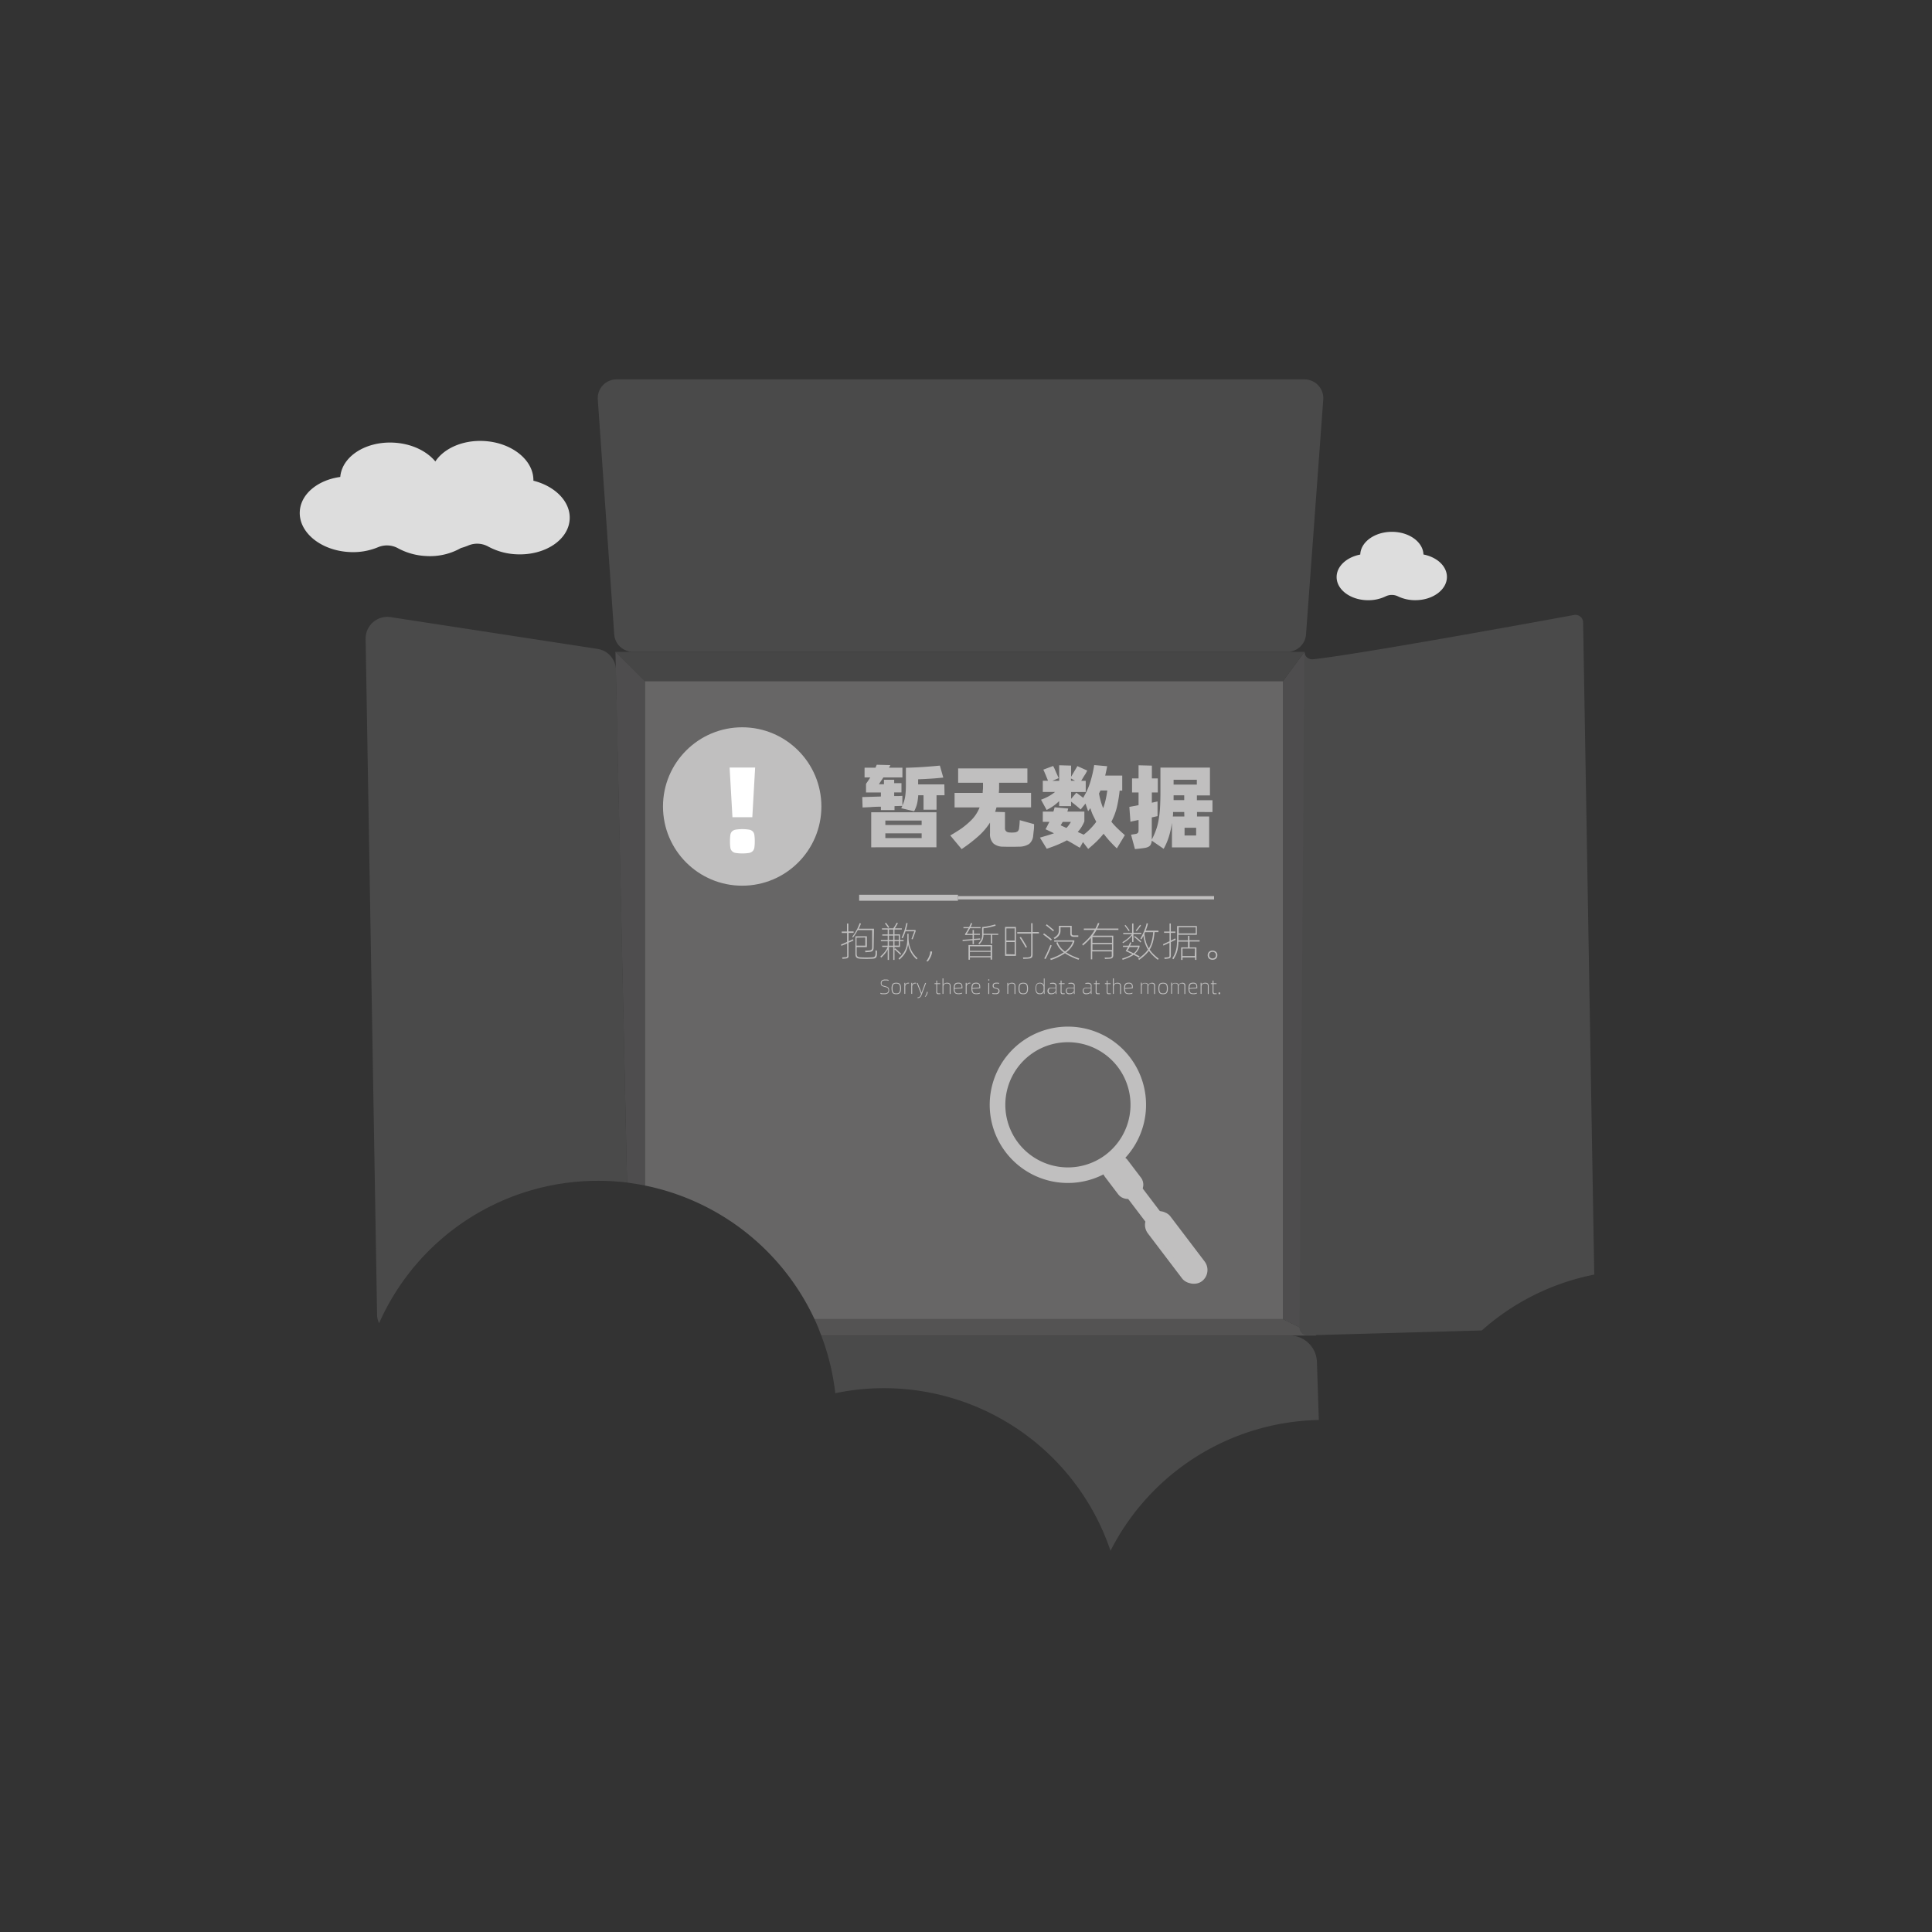 <svg id="图层_1" data-name="图层 1" xmlns="http://www.w3.org/2000/svg" viewBox="0 0 566.93 566.93"><rect x="0" y="0" width="566.93" height="566.93" fill="#333333" stroke="none"/><defs><style>.cls-1{opacity:0.37;}.cls-2{fill:#7c7b7c;}.cls-3{fill:#686868;}.cls-4{fill:#8c8b8b;}.cls-5{fill:#727272;}.cls-6{fill:#c0bfbf;}.cls-7{fill:#ddd;}.cls-8{fill:#fff;}</style></defs><title>错误页面</title><g class="cls-1"><polygon class="cls-2" points="376.45 199.88 382.82 191.27 386.19 391.9 376.45 387.07 376.45 199.88"/><polygon class="cls-3" points="180.6 191.27 189.27 199.88 376.45 199.88 382.82 191.27 180.6 191.27"/><path class="cls-4" d="M241,391.9H386.19l-9.74-4.83H239C239.75,388.65,240.41,390.26,241,391.9Z"/><path class="cls-5" d="M175.42,117.23l4.82,68.92a5.51,5.51,0,0,0,5.5,5.12h192a5.51,5.51,0,0,0,5.5-5.11l5.06-68.91a5.52,5.52,0,0,0-5.5-5.92H180.92A5.51,5.51,0,0,0,175.42,117.23Z"/><path class="cls-5" d="M111.24,388.29a70.17,70.17,0,0,1,64.17-41.79A71,71,0,0,1,184,347l-3.25-150.42a6.36,6.36,0,0,0-5.4-6.16l-60.72-9.33a6.37,6.37,0,0,0-7.34,6.41l3.36,198.09A6.2,6.2,0,0,0,111.24,388.29Z"/><path class="cls-2" d="M189.27,347.88v-148l-8.67-8.62L184,347C185.75,347.26,187.52,347.53,189.27,347.88Z"/><path class="cls-6" d="M239,387.07H376.45V199.89H189.27v148A70.25,70.25,0,0,1,239,387.07Z"/><path class="cls-5" d="M245.11,408.82a70.16,70.16,0,0,1,80.76,46.24A70.13,70.13,0,0,1,387,416.68l-.56-17a8,8,0,0,0-8-7.78H241A70.08,70.08,0,0,1,245.11,408.82Z"/><path class="cls-5" d="M383.64,391.84l51.18-1.43a69.87,69.87,0,0,1,33-16.39l-3.27-191.39a2.24,2.24,0,0,0-2.64-2.17c-12.27,2.25-64.33,11.73-76.64,13a2.23,2.23,0,0,1-2.47-2.23l-1.48,198.31A2.24,2.24,0,0,0,383.64,391.84Z"/></g><path class="cls-7" d="M417.7,162.71c-.12-3.69-4.23-6.66-9.28-6.65s-9.15,3-9.26,6.67c-4,.77-6.94,3.43-6.94,6.6,0,3.77,4.17,6.81,9.29,6.8A11.69,11.69,0,0,0,406.6,175a4.13,4.13,0,0,1,3.63,0,11.69,11.69,0,0,0,5.09,1.12c5.13,0,9.27-3.07,9.27-6.83C424.58,166.12,421.66,163.48,417.7,162.71Z"/><path class="cls-7" d="M156.52,141.06c.14-6-6.3-11.22-14.54-11.65-6.23-.32-11.72,2.18-14.23,6-2.56-3.08-7-5.25-12.24-5.52-8.23-.42-15.16,4.06-15.66,10.07-6.58.89-11.62,5-11.88,10.15-.32,6.13,6.19,11.45,14.54,11.88a19.09,19.09,0,0,0,8.39-1.4,6.75,6.75,0,0,1,5.91.3,19.12,19.12,0,0,0,8.21,2.27,18.38,18.38,0,0,0,10.25-2.35,17.28,17.28,0,0,0,2.1-.72,6.71,6.71,0,0,1,5.91.3,19.07,19.07,0,0,0,8.2,2.26c8.35.43,15.38-4.19,15.69-10.32C167.44,147.21,162.9,142.66,156.52,141.06Z"/><rect class="cls-6" x="252.11" y="262.56" width="29" height="1.75"/><rect class="cls-6" x="281.11" y="262.95" width="75.15" height="0.98"/><circle class="cls-6" cx="217.79" cy="236.66" r="23.24"/><path class="cls-8" d="M214.1,225.23h7.49l-.83,14.58h-5.83Zm3.74,25.2a11,11,0,0,1-1.94-.14,1.79,1.79,0,0,1-1.59-1.62,12.53,12.53,0,0,1-.1-1.8,12.84,12.84,0,0,1,.1-1.82,1.94,1.94,0,0,1,.49-1.08,2.06,2.06,0,0,1,1.1-.52,12.69,12.69,0,0,1,3.89,0,2,2,0,0,1,1.09.52,1.82,1.82,0,0,1,.49,1.08,12.63,12.63,0,0,1,.11,1.82,12.32,12.32,0,0,1-.11,1.8,1.94,1.94,0,0,1-.49,1.08,2,2,0,0,1-1.09.54A11,11,0,0,1,217.84,250.43Z"/><path class="cls-6" d="M277.17,233.36h-2.35v4.23H271v-4.23h-1.56c0,.49-.08.94-.13,1.34a9.43,9.43,0,0,1-.21,1.15,8.58,8.58,0,0,1-.34,1.09,12,12,0,0,1-.51,1.12l-3.8-.9a3.91,3.91,0,0,0,.18-.35l.16-.33-2.3.07v1.17h-4v-1q-1.59,0-3,.12l-2.37.11-.1-3.06,2.55-.07,2.92-.09v-1.19h-4.36V230q.28-.39.6-.87c.22-.32.43-.64.64-1h-1.67v-2.85h3.2l.37-.87,4,.1-.4.77h3.94v2.85h-5.6c-.21.36-.43.7-.65,1l-.65,1h1.48v-1.32h3v1h2.14v2.72h-2.14v1.06l1.27,0,1.14-.06,0,2.86a11.66,11.66,0,0,0,.49-1.26,9.71,9.71,0,0,0,.32-1.36c.08-.49.13-1,.17-1.68s.05-1.35.05-2.18V225.3c1.94-.06,3.75-.14,5.42-.26s3.19-.24,4.55-.38l1,3.52-1.61.15q-.9.09-1.86.15l-2,.12-1.91.08v1.5h7.69Zm-21.52,5h19.14v10.28H255.65Zm4.15,2.43v1.3h10.65v-1.3Zm10.65,5.13v-1.38H259.8v1.38Z"/><path class="cls-6" d="M303.44,241.84c0,.62,0,1.2-.08,1.76s-.11,1.09-.18,1.6a3.46,3.46,0,0,1-1.18,2.44,5.36,5.36,0,0,1-3,.81c-1.57.05-3.12.05-4.68,0a4.3,4.3,0,0,1-2.81-.94,3.87,3.87,0,0,1-1-3v-3.12a19.07,19.07,0,0,1-3.33,3.91,43.73,43.73,0,0,1-5,3.86l-3.33-4c1.21-.7,2.28-1.38,3.21-2a23.71,23.71,0,0,0,2.44-2,11.74,11.74,0,0,0,1.77-2,11.35,11.35,0,0,0,1.19-2.23h-7.35v-4.26h8.25c0-.45.07-.93.09-1.42s0-1,0-1.56h-7.29v-4.21h20.32v4.21h-8.3v0c0,.53,0,1,0,1.54s-.05,1-.08,1.42h9.46v4.26H292.42c-.07.23-.14.45-.2.67s-.14.44-.22.65l2.9.08V243a1.21,1.21,0,0,0,.32.91,1.45,1.45,0,0,0,.87.36,8.66,8.66,0,0,0,1.61,0,1.75,1.75,0,0,0,.91-.31,1.45,1.45,0,0,0,.44-1c.05-.38.09-.76.12-1.12s.05-.75.07-1.17Z"/><path class="cls-6" d="M326.12,241.13a21,21,0,0,0,1.78,1.94c.66.64,1.39,1.3,2.18,2l-2.35,3.88c-.74-.7-1.43-1.41-2.08-2.12s-1.24-1.44-1.81-2.18a26.15,26.15,0,0,1-2,2.22c-.74.72-1.59,1.47-2.52,2.24l-1.53-2-.93,1.66-1.85-1.1c-.63-.37-1.28-.74-1.93-1.09-.77.42-1.64.83-2.6,1.24s-2.07.82-3.32,1.24l-2-3.27,2.18-.64c.69-.21,1.34-.42,1.94-.63-.42-.21-.84-.42-1.26-.61l-1.22-.58c.21-.37.41-.74.59-1.1s.37-.72.54-1.07H306v-3h3.1q.12-.32.21-.63l.15-.64,4,.37-.12.44c0,.15-.09.3-.14.46h5v2.88a12,12,0,0,1-.84,1.64,9.61,9.61,0,0,1-1.11,1.45c.3.14.59.28.88.4s.58.26.86.4a18.35,18.35,0,0,0,3.7-3.78c-.35-.67-.67-1.34-1-2a15.41,15.41,0,0,1-.73-2l-.66.89-.77-2.24-1.42,1.74c-.39-.35-.85-.75-1.39-1.19s-1-.81-1.42-1.11v1.32h-3.51v-1.48a13.32,13.32,0,0,1-3.67,2.59l-1.64-3a17.47,17.47,0,0,0,2.23-1,15.14,15.14,0,0,0,1.89-1.27H306V229.1h1.53c-.09-.23-.19-.5-.32-.8s-.25-.62-.38-.93-.26-.6-.37-.87a6.93,6.93,0,0,0-.31-.65l2.88-1.08c.11.17.23.42.38.72l.43,1,.45,1,.38.85-1.87.79h2v-4.57l3.51.1v3.26c.15-.23.31-.5.48-.8l.53-.9.49-.83c.15-.25.26-.45.33-.59l2.91,1.32c-.08.14-.17.33-.31.58a8.3,8.3,0,0,1-.46.78c-.18.27-.35.55-.53.85s-.33.55-.47.8h1.32v3.28h-4.29v2l1.54-1.8.95.7,1.16.86-.05-.19a19.68,19.68,0,0,0,2.06-4.61,34.47,34.47,0,0,0,1.11-4.87l3.81.34c-.09.49-.18,1-.28,1.43s-.2.9-.3,1.32h5V232h-.76a38.88,38.88,0,0,1-.84,5A19,19,0,0,1,326.12,241.13Zm-14.28.05-.6,1,.86.4.83.37a5.52,5.52,0,0,0,.67-.77,11.18,11.18,0,0,0,.65-1Zm2.43-12.08h1.19l-1.19-.66Zm8.23,3.75a19.6,19.6,0,0,0,1.21,4.29,18.24,18.24,0,0,0,.74-2.48q.29-1.28.48-2.7h-2Z"/><path class="cls-6" d="M351.25,238.27v1.32h3.57v9.07H343.9v-7.24a25.48,25.48,0,0,1-.92,4.16,18.77,18.77,0,0,1-1.51,3.5l-3.49-2.4a3.24,3.24,0,0,1-.29,1.12,1.58,1.58,0,0,1-.63.65,3.46,3.46,0,0,1-1.1.36c-.45.07-1,.15-1.65.22l-1.27.13-1.14-4.23.85-.13.6-.1a1.33,1.33,0,0,0,.42-.18.7.7,0,0,0,.25-.33,1.75,1.75,0,0,0,.08-.58v-3l-1.32.28c-.41.08-.76.16-1.06.25l-.32-4.36,2.7-.51v-3.72h-1.91v-4.13h1.91v-3.85l3.91.1v3.75h1.74v4.13H338v3l1.67-.37,0,4.31-.77.17-.92.2v6.5a21.61,21.61,0,0,0,1.2-2.69,16.78,16.78,0,0,0,.78-2.9,31.89,31.89,0,0,0,.43-3.56c.08-1.33.13-2.9.13-4.7v-7.26h14.53v8.16h-3.83v1.4h4.57v3.49Zm-3.75,0h-3.28c0,.23,0,.46,0,.68a4.48,4.48,0,0,1-.07.64h3.39Zm-3.12-9.46v1.43h6.82v-1.43Zm3.12,4.57h-3.12v1.4h3.12ZM351,242.9H347.6v2.27H351Z"/><path class="cls-6" d="M250.41,276l-.65.3-.78.33v3.67a2,2,0,0,1,0,.47.62.62,0,0,1-.18.28.84.84,0,0,1-.34.17,3.12,3.12,0,0,1-.52.07l-.71.06-.12-.4.74-.06a3.14,3.14,0,0,0,.39,0,.67.67,0,0,0,.24-.11.56.56,0,0,0,.12-.2,1.58,1.58,0,0,0,0-.34v-3.4l-1.71.71-.1-.39.79-.33,1-.43v-2.63H247v-.42h1.54v-2.34l.4,0v2.31h1.54v.42H249v2.46l.73-.32.6-.27.05.2Zm-.31-1.14a13.41,13.41,0,0,0,1.24-1.89,13.17,13.17,0,0,0,.92-2.09l.38.13c-.09.26-.18.51-.29.76s-.21.5-.33.75h4.44l-.1,5.56a1.86,1.86,0,0,1-.1.6.74.74,0,0,1-.26.38,1.06,1.06,0,0,1-.48.21,5.8,5.8,0,0,1-.73.09l-.84.07-.12-.45.9-.05a5.81,5.81,0,0,0,.61-.07.76.76,0,0,0,.35-.15.49.49,0,0,0,.18-.28,2.58,2.58,0,0,0,.06-.47c0-.08,0-.25,0-.5s0-.55,0-.89,0-.7,0-1.09,0-.75,0-1.1,0-.65,0-.91,0-.45,0-.55h-4.22a15.46,15.46,0,0,1-1.42,2.21Zm7.24,4.13a1.88,1.88,0,0,1,0,.19l0,.33,0,.36a1.78,1.78,0,0,0,0,.28,2.3,2.3,0,0,1-.13.57.9.9,0,0,1-.25.35,1.16,1.16,0,0,1-.42.19,3.22,3.22,0,0,1-.62.07,32.32,32.32,0,0,1-3.41,0,3.92,3.92,0,0,1-.69-.1,1,1,0,0,1-.46-.23.91.91,0,0,1-.26-.42,2.35,2.35,0,0,1-.08-.65v-5.19h3.36v3.17h-3v1.91a2,2,0,0,0,.06.53.69.69,0,0,0,.19.32.87.87,0,0,0,.36.18,2.75,2.75,0,0,0,.56.07,25.8,25.8,0,0,0,3.29,0,2.84,2.84,0,0,0,.49-.06.83.83,0,0,0,.3-.14.73.73,0,0,0,.17-.27,2.84,2.84,0,0,0,.11-.46c0-.06,0-.15,0-.26l0-.36c0-.13,0-.24,0-.34v-.18Zm-6-3.84v2.35h2.58V275.1Z"/><path class="cls-6" d="M264.2,280.19l-.35-.36-.48-.45-.49-.45c-.16-.15-.3-.26-.4-.34v3.09h-.36v-3.81h-1.27v3.81h-.36v-3.06a6.84,6.84,0,0,1-.84,1.25,12.89,12.89,0,0,1-1.09,1.15l-.23-.33a9.6,9.6,0,0,0,1.25-1.31,6.35,6.35,0,0,0,.9-1.51h-1.61v-.36h1.62V276.2h-2v-.36h2v-1.3h-1.6v-.35h1.6v-1.43H258.8v-.35h3.32c.08-.1.17-.23.26-.37s.19-.29.29-.44l.25-.45.22-.41.34.17c-.11.2-.25.45-.42.73s-.33.55-.48.77h2.05v.35h-2.15v1.43h1.61v1.65h1.07v.36h-1.07v1.67h-1.61v.63l.19-.23.38.32.52.46.51.47.37.38Zm-3.58-7.89c-.13-.2-.27-.42-.44-.66l-.51-.66.31-.2c.17.2.34.42.51.65a8,8,0,0,1,.45.68Zm.23,1.89h1.27v-1.43h-1.27Zm0,1.65h1.27v-1.3h-1.27Zm1.27,1.67V276.2h-1.27v1.31Zm.36-3v1.3h1.26v-1.3Zm1.26,1.66h-1.26v1.31h1.26Zm2.87-1a8.32,8.32,0,0,0,.71,3.47,7.45,7.45,0,0,0,1.92,2.57l-.26.32a8.24,8.24,0,0,1-1.6-1.95,7.88,7.88,0,0,1-.9-2.47,8.72,8.72,0,0,1-.31,1.29,6.46,6.46,0,0,1-.5,1.14,7.16,7.16,0,0,1-.74,1.05,13.59,13.59,0,0,1-1,1l-.27-.3a10.92,10.92,0,0,0,1.21-1.3,5.83,5.83,0,0,0,.81-1.35,6.8,6.8,0,0,0,.44-1.55,15.1,15.1,0,0,0,.14-1.91c0-.14,0-.28,0-.42V274l.35,0v.42c0,.12,0,.25,0,.39Zm-2.05,0a17.77,17.77,0,0,0,.85-2.15,19.88,19.88,0,0,0,.55-2.18l.36.07c-.06.33-.14.65-.22,1s-.17.65-.27,1h2.85v.38l-.87,2.35-.35-.09.84-2.26h-2.59c-.11.35-.24.7-.37,1.05s-.29.69-.45,1Z"/><path class="cls-6" d="M271.83,282.1a8.47,8.47,0,0,0,.83-1.51,3.51,3.51,0,0,0,.31-1.39h.54a2.77,2.77,0,0,1-.12.8,5.16,5.16,0,0,1-.28.78c-.12.24-.25.48-.39.71s-.29.43-.42.61Z"/><path class="cls-6" d="M285.39,275.92l-1.6.12-1.32.1v-.36l1.33-.09,1.6-.12v-1.2h-2.21v-.31a8.82,8.82,0,0,0,.5-.75c.18-.29.35-.6.52-.92h-1.5v-.34h1.67c.11-.22.21-.44.3-.64s.17-.39.24-.56l.37.11c-.13.33-.29.69-.48,1.09h2.94v.34h-3.11c-.16.3-.32.6-.49.89s-.33.54-.48.75h1.73V272.9l.38,0V274h1.78v.34h-1.78v1.17l1-.07.84-.07v.35l-.84.06-1,.08v1.19h-.38Zm-1.19,1.41h6.92v4.26h-.43v-.66h-6.08v.69h-.41Zm.41.35V279h6.08v-1.31Zm6.08,2.9v-1.26h-6.08v1.26Zm2.25-6.24h-1.8v2.55h-.39v-2.55H288.6a5.7,5.7,0,0,1-.08.77,3.28,3.28,0,0,1-.19.66,3.38,3.38,0,0,1-.36.63,7.6,7.6,0,0,1-.58.69l-.3-.23a6.52,6.52,0,0,0,.6-.74,2.93,2.93,0,0,0,.35-.68,3.34,3.34,0,0,0,.16-.74c0-.26,0-.58,0-.94v-1.71a17.32,17.32,0,0,0,1.9-.3c.65-.13,1.31-.3,1.95-.49l.12.37c-.61.19-1.23.34-1.84.48s-1.2.23-1.74.29V274h4.32Z"/><path class="cls-6" d="M294.93,272h3.19v8.49h-3.19Zm.38.43V276h2.43v-3.58Zm2.43,7.62v-3.62h-2.43V280Zm7.14-6.14H303V280a2.34,2.34,0,0,1-.07.65.72.72,0,0,1-.24.39,1.17,1.17,0,0,1-.49.2,4.82,4.82,0,0,1-.78.08l-1.13.06-.12-.42,1.16,0a4.57,4.57,0,0,0,.66-.08.79.79,0,0,0,.37-.15.51.51,0,0,0,.18-.3,1.6,1.6,0,0,0,.05-.48v-6h-4.09v-.43h4.09v-2.62l.41,0v2.59h1.84ZM301,278.1l-.38-.68c-.16-.28-.33-.57-.51-.86s-.34-.56-.51-.82-.3-.47-.4-.62l.34-.19c.11.15.25.35.42.61s.34.53.51.83.35.57.51.85.28.5.38.68Z"/><path class="cls-6" d="M308.4,276l-.52-.43c-.2-.16-.41-.33-.63-.49l-.63-.48c-.2-.16-.38-.28-.52-.38l.24-.33c.14.09.32.2.52.35l.63.48c.22.16.43.33.63.49s.38.31.52.44Zm.21,1.44c-.1.26-.22.56-.37.92s-.3.72-.47,1.09-.34.73-.51,1.08-.32.64-.45.88l-.39-.17c.14-.24.29-.54.47-.89s.34-.71.51-1.08.32-.73.47-1.09.27-.65.37-.91l.21.1Zm.45-4.13c-.12-.12-.29-.26-.48-.42l-.6-.5-.6-.48-.48-.35.24-.34.47.36.59.47.6.5.48.41Zm7.43,8.32a22.42,22.42,0,0,1-2.21-.91,13.53,13.53,0,0,1-1.77-1,17.37,17.37,0,0,1-4.14,2l-.21-.39a16.53,16.53,0,0,0,4-1.87,6,6,0,0,1-2.2-2.84l.37-.18a5.64,5.64,0,0,0,.81,1.48,6.86,6.86,0,0,0,1.37,1.3,7.87,7.87,0,0,0,1.44-1.36,5.47,5.47,0,0,0,.84-1.53h-5.44v-.4h5.9v.39a5.7,5.7,0,0,1-.9,1.68,7.11,7.11,0,0,1-1.48,1.47,12.86,12.86,0,0,0,1.7.95,18.74,18.74,0,0,0,2.12.84Zm-7.32-6.41a4.15,4.15,0,0,0,.79-.54,2.52,2.52,0,0,0,.47-.54,1.8,1.8,0,0,0,.23-.58,3.55,3.55,0,0,0,.06-.67v-1.22h3.76v2.13a.76.76,0,0,0,.15.54.9.9,0,0,0,.6.15h1.19l0,.42h-1.24a1.37,1.37,0,0,1-.84-.21.92.92,0,0,1-.27-.76v-1.88h-2.87V273a3.82,3.82,0,0,1-.06.68,2.06,2.06,0,0,1-.26.64,2.9,2.9,0,0,1-.52.62,4.91,4.91,0,0,1-.86.61Z"/><path class="cls-6" d="M321.77,272.87q-.24.45-.51.87c-.19.27-.38.55-.58.82h6v5.68a1.83,1.83,0,0,1-.06.51.63.63,0,0,1-.21.33.84.84,0,0,1-.39.19,3.22,3.22,0,0,1-.62.07l-1.15.06-.12-.4,1.17,0a3,3,0,0,0,.51-.06.85.85,0,0,0,.3-.12.47.47,0,0,0,.13-.24,2.06,2.06,0,0,0,0-.39v-1h-5.74v2.32h-.39v-6.32c-.35.41-.71.8-1.1,1.18s-.8.74-1.24,1.1l-.21-.39a19.09,19.09,0,0,0,2.05-1.95,13.34,13.34,0,0,0,1.61-2.25h-3.18v-.4h3.41q.21-.39.39-.81c.12-.27.24-.56.35-.84l.42.1c-.1.28-.21.54-.33.8s-.23.5-.36.75h6.27v.4Zm4.54,2.09h-5.74v1.72h5.74Zm0,3.84v-1.74h-5.74v1.74Z"/><path class="cls-6" d="M334.2,281l-.7-.39-.86-.43a6.85,6.85,0,0,1-1.33.75,17.91,17.91,0,0,1-1.88.72l-.15-.36a16.68,16.68,0,0,0,1.74-.63,9.53,9.53,0,0,0,1.25-.67l-1-.49-.94-.43c.12-.19.23-.38.34-.59s.23-.41.34-.61h-1.48v-.36h1.66a9.61,9.61,0,0,0,.42-1l.37.12c-.05.14-.11.28-.17.42s-.13.29-.2.44h2.78v.34a5.67,5.67,0,0,1-.56,1.13,4.33,4.33,0,0,1-.84.94l.74.37.68.35Zm-4.84-4.53a9.8,9.8,0,0,0,1.61-1.11,7.49,7.49,0,0,0,1.16-1.23H329.6v-.36h2.61V271l.39,0v2.72h2.31v.36H332.6v2.34h-.39v-1.92a7,7,0,0,1-1.12,1.18,12.86,12.86,0,0,1-1.55,1.08Zm1.86-3.22-.29-.4c-.1-.15-.21-.3-.33-.46l-.33-.43a4.4,4.4,0,0,0-.27-.35l.27-.2.27.35.33.44c.12.15.23.31.34.46l.28.39Zm-.38,5.66c.24.1.52.22.83.37l1,.46a3.7,3.7,0,0,0,.8-.84,6.67,6.67,0,0,0,.55-1h-2.55c-.09.18-.19.36-.29.54A5.09,5.09,0,0,1,330.84,278.88Zm3.83-2.34c-.12-.12-.26-.26-.43-.41l-.52-.45a6.47,6.47,0,0,0-.51-.43l-.41-.32.23-.29.41.33.51.43.52.45.43.39Zm.16-5c-.08.12-.18.24-.29.39s-.23.29-.34.45l-.34.45c-.12.14-.22.27-.3.38l-.28-.21c.09-.12.19-.25.31-.39l.34-.45.34-.45c.11-.14.2-.27.27-.37Zm2.53,7.08a9,9,0,0,0,1.13,1.36,17.15,17.15,0,0,0,1.51,1.31l-.24.33a14,14,0,0,1-1.49-1.3,11.12,11.12,0,0,1-1.15-1.35,8.89,8.89,0,0,1-1.21,1.35,16.88,16.88,0,0,1-1.66,1.33l-.24-.35a16,16,0,0,0,1.67-1.33,8.48,8.48,0,0,0,1.2-1.36,8.07,8.07,0,0,1-.88-1.85,9.87,9.87,0,0,1-.46-2.18c-.11.19-.21.38-.3.55l-.3.51-.32-.28a8.49,8.49,0,0,0,.57-1c.19-.37.37-.76.53-1.16s.31-.8.45-1.19a9.54,9.54,0,0,0,.3-1.13l.39.09c-.07.32-.16.66-.27,1s-.25.72-.38,1.09h3.73v.43H338.8c-.06.57-.12,1.09-.2,1.57a10.34,10.34,0,0,1-.29,1.35,10,10,0,0,1-.4,1.17A7.23,7.23,0,0,1,337.36,278.66ZM335.82,274a11.74,11.74,0,0,0,.44,2.34,8,8,0,0,0,.85,1.94,8,8,0,0,0,.86-2.07,15.34,15.34,0,0,0,.43-2.68H336a1.46,1.46,0,0,0-.1.23A2.56,2.56,0,0,1,335.82,274Z"/><path class="cls-6" d="M345,275.77l-.65.31-.77.38v3.84a2.11,2.11,0,0,1-.05.49.51.51,0,0,1-.18.3,1,1,0,0,1-.37.15,5,5,0,0,1-.59.09l-.63.06-.11-.4.68-.05a3.82,3.82,0,0,0,.45-.05.57.57,0,0,0,.26-.1.38.38,0,0,0,.13-.21,1.83,1.83,0,0,0,0-.37v-3.57l-1,.47-.78.37-.1-.4.82-.38,1.08-.5v-2.46h-1.6v-.39h1.6V271l.38,0v2.35h1.33v.39h-1.33V276l.71-.33q.33-.18.6-.3l.06.21Zm4.08.51V278h2v3.66h-.39v-.71H347v.73h-.4V278h2v-1.69h-2.8c0,.59-.06,1.12-.12,1.58a7.3,7.3,0,0,1-.26,1.3,7.06,7.06,0,0,1-.43,1.14,12.29,12.29,0,0,1-.64,1.14l-.36-.22a8.56,8.56,0,0,0,.7-1.27,6.51,6.51,0,0,0,.43-1.29,9.58,9.58,0,0,0,.23-1.55q.06-.84.06-2v-3.41h5.8v2.57h-5.4v1.27c0,.13,0,.25,0,.37h2.8v-1.33l.41,0v1.3h3v.38Zm-3.2-4.19v1.8h5v-1.8Zm4.79,6.25H347v2.2h3.59Z"/><path class="cls-6" d="M355.8,281.63a1.51,1.51,0,0,1-1-.34,1.41,1.41,0,0,1,0-2,1.63,1.63,0,0,1,2,0,1.2,1.2,0,0,1,.42,1,1.35,1.35,0,0,1-.12.59,1,1,0,0,1-.31.42,1.24,1.24,0,0,1-.45.25A1.53,1.53,0,0,1,355.8,281.63Zm0-.37a1.08,1.08,0,0,0,.71-.25.91.91,0,0,0,.29-.73.89.89,0,0,0-.29-.72,1,1,0,0,0-.71-.25,1,1,0,0,0-.7.25.86.86,0,0,0-.29.72.88.88,0,0,0,.29.73A1.05,1.05,0,0,0,355.8,281.26Z"/><path class="cls-6" d="M259.57,291.74l-.39,0-.36,0-.29-.06-.19-.06v-.29l.22.08.29.06.34,0,.38,0a1.41,1.41,0,0,0,.84-.21.77.77,0,0,0,.29-.68,1,1,0,0,0-.06-.38.64.64,0,0,0-.18-.27,1.52,1.52,0,0,0-.34-.19c-.14-.05-.3-.1-.5-.15a4,4,0,0,1-.54-.16,1,1,0,0,1-.36-.2.69.69,0,0,1-.2-.3,1.27,1.27,0,0,1-.06-.43,1,1,0,0,1,.31-.78,1.45,1.45,0,0,1,1-.28H260l.28,0,.26.05.2.06v.27a2.47,2.47,0,0,0-.47-.12,3.28,3.28,0,0,0-.56,0,1.3,1.3,0,0,0-.75.18.69.69,0,0,0-.26.62.93.93,0,0,0,0,.31.44.44,0,0,0,.14.22,1,1,0,0,0,.3.17,2.58,2.58,0,0,0,.48.14,4.3,4.3,0,0,1,.57.18,1.28,1.28,0,0,1,.4.23.76.76,0,0,1,.24.34,1.37,1.37,0,0,1,.07.49,1,1,0,0,1-.36.88A1.77,1.77,0,0,1,259.57,291.74Z"/><path class="cls-6" d="M263,291.74a2,2,0,0,1-.63-.09,1,1,0,0,1-.43-.28,1.2,1.2,0,0,1-.24-.52,3.5,3.5,0,0,1-.08-.79,3.59,3.59,0,0,1,.08-.8,1.32,1.32,0,0,1,.24-.52,1,1,0,0,1,.43-.28,2.3,2.3,0,0,1,.63-.08,2.25,2.25,0,0,1,.63.08,1,1,0,0,1,.44.28,1.33,1.33,0,0,1,.25.52,3.59,3.59,0,0,1,.08.8,3.5,3.5,0,0,1-.08.79,1.2,1.2,0,0,1-.25.52.93.93,0,0,1-.44.28A1.91,1.91,0,0,1,263,291.74Zm0-.25a1.65,1.65,0,0,0,.54-.07.66.66,0,0,0,.34-.25,1.19,1.19,0,0,0,.18-.44,3.21,3.21,0,0,0,.05-.67,3.31,3.31,0,0,0-.05-.68,1.19,1.19,0,0,0-.18-.44.73.73,0,0,0-.35-.24,1.56,1.56,0,0,0-.53-.08,1.6,1.6,0,0,0-.53.08.76.76,0,0,0-.34.24,1,1,0,0,0-.17.44,3.31,3.31,0,0,0-.05.68,3.21,3.21,0,0,0,.05.67,1,1,0,0,0,.17.44.71.71,0,0,0,.34.25A1.62,1.62,0,0,0,263,291.49Z"/><path class="cls-6" d="M266.74,288.38v.24h-.07a1.55,1.55,0,0,0-.31,0,.81.81,0,0,0-.29.12.89.89,0,0,0-.25.23,1.42,1.42,0,0,0-.18.37v2.31h-.27v-3.24h.27V289a1.29,1.29,0,0,1,.18-.33,1,1,0,0,1,.27-.19,1,1,0,0,1,.3-.1,1.51,1.51,0,0,1,.3,0Z"/><path class="cls-6" d="M268.77,288.38v.24h-.07a1.55,1.55,0,0,0-.31,0,.74.74,0,0,0-.29.12.89.89,0,0,0-.25.23,1.42,1.42,0,0,0-.18.37v2.31h-.27v-3.24h.27V289a.88.88,0,0,1,.18-.33,1.15,1.15,0,0,1,.26-.19,1.18,1.18,0,0,1,.3-.1,1.62,1.62,0,0,1,.3,0Z"/><path class="cls-6" d="M269.26,292.64a1.23,1.23,0,0,0,.35-.05.74.74,0,0,0,.27-.16,1,1,0,0,0,.21-.3,3.79,3.79,0,0,0,.19-.47L269,288.44h.28l1.14,2.88h0l1.05-2.88h.28l-1.21,3.25a3.31,3.31,0,0,1-.2.49,1.79,1.79,0,0,1-.25.38,1,1,0,0,1-.35.23,1.24,1.24,0,0,1-.5.09Z"/><path class="cls-6" d="M271.38,292.49a4,4,0,0,0,.42-.75,1.87,1.87,0,0,0,.15-.69h.27a1.44,1.44,0,0,1-.06.4,2.46,2.46,0,0,1-.14.38,2.08,2.08,0,0,1-.2.36l-.21.3Z"/><path class="cls-6" d="M275.51,291.47h.23l.2,0v.25l-.21,0h-.21a2.09,2.09,0,0,1-.38,0,.53.53,0,0,1-.25-.15.7.7,0,0,1-.14-.3,2.55,2.55,0,0,1,0-.52v-2h-.52v-.24h.52v-.77H275v.77h.89v.24H275v2a3.21,3.21,0,0,0,0,.36.55.55,0,0,0,.09.23.28.28,0,0,0,.16.12A.68.68,0,0,0,275.51,291.47Z"/><path class="cls-6" d="M277.89,288.38a1.56,1.56,0,0,1,.52.07.8.8,0,0,1,.32.2.74.74,0,0,1,.17.33,1.81,1.81,0,0,1,.05.43v2.27h-.27v-2.1a1.89,1.89,0,0,0,0-.44.68.68,0,0,0-.12-.3.49.49,0,0,0-.25-.16,1.16,1.16,0,0,0-.4-.06l-.33,0a.88.88,0,0,0-.32.12.8.8,0,0,0-.26.23,1.34,1.34,0,0,0-.16.4v2.28h-.27v-4.56h.27V289a.59.59,0,0,1,.16-.29.86.86,0,0,1,.26-.2,1.59,1.59,0,0,1,.33-.1A2,2,0,0,1,277.89,288.38Z"/><path class="cls-6" d="M282.41,289.7v.14c0,.05,0,.1,0,.17l-2.29.16a2.68,2.68,0,0,0,.06.61,1,1,0,0,0,.19.41.83.83,0,0,0,.36.23,1.75,1.75,0,0,0,.55.07,3.5,3.5,0,0,0,.54-.05,1.51,1.51,0,0,0,.48-.15v.26l-.18.06a1,1,0,0,1-.25.06l-.3.05-.3,0a2,2,0,0,1-.65-.09.88.88,0,0,1-.44-.28,1.23,1.23,0,0,1-.26-.51,3.59,3.59,0,0,1-.08-.8,3.53,3.53,0,0,1,.08-.8,1.2,1.2,0,0,1,.25-.52.92.92,0,0,1,.43-.28,2.32,2.32,0,0,1,.64-.08,1.39,1.39,0,0,1,.63.12.85.85,0,0,1,.36.31,1.06,1.06,0,0,1,.15.42A2.56,2.56,0,0,1,282.41,289.7Zm-.26.09a3.43,3.43,0,0,0,0-.48,1,1,0,0,0-.12-.37.7.7,0,0,0-.29-.24,1.34,1.34,0,0,0-.5-.08,1.87,1.87,0,0,0-.52.07.71.71,0,0,0-.34.24.91.91,0,0,0-.18.41,2.64,2.64,0,0,0-.06.6Z"/><path class="cls-6" d="M284.74,288.38l0,.24h-.07a1.63,1.63,0,0,0-.31,0,.81.81,0,0,0-.29.12.75.75,0,0,0-.24.23,1,1,0,0,0-.18.37v2.31h-.27v-3.24h.27V289a.88.88,0,0,1,.18-.33,1,1,0,0,1,.26-.19,1.06,1.06,0,0,1,.3-.1,1.51,1.51,0,0,1,.3,0Z"/><path class="cls-6" d="M287.63,289.7v.14c0,.05,0,.1,0,.17l-2.29.16a2.68,2.68,0,0,0,.06.61,1,1,0,0,0,.19.41.83.83,0,0,0,.36.23,1.75,1.75,0,0,0,.55.07,3.5,3.5,0,0,0,.54-.05,1.51,1.51,0,0,0,.48-.15v.26l-.18.06a1,1,0,0,1-.25.06l-.3.05-.31,0a2,2,0,0,1-.64-.09.88.88,0,0,1-.44-.28,1.23,1.23,0,0,1-.26-.51,3.59,3.59,0,0,1-.08-.8,3.53,3.53,0,0,1,.08-.8,1.1,1.1,0,0,1,.25-.52.92.92,0,0,1,.43-.28,2.32,2.32,0,0,1,.64-.08,1.39,1.39,0,0,1,.63.12.85.85,0,0,1,.36.31,1.06,1.06,0,0,1,.15.42A2.56,2.56,0,0,1,287.63,289.7Zm-.26.09a3.43,3.43,0,0,0,0-.48,1,1,0,0,0-.12-.37.7.7,0,0,0-.29-.24,1.34,1.34,0,0,0-.5-.08,1.87,1.87,0,0,0-.52.07.66.66,0,0,0-.34.24.91.91,0,0,0-.18.41,2.64,2.64,0,0,0-.06.6Z"/><path class="cls-6" d="M290.15,287.72a.21.21,0,0,1-.15,0s0-.07,0-.16,0-.14,0-.17a.28.28,0,0,1,.15,0,.24.24,0,0,1,.14,0,.3.3,0,0,1,0,.17.24.24,0,0,1,0,.16A.18.18,0,0,1,290.15,287.72Zm-.14.72h.27v3.24H290Z"/><path class="cls-6" d="M292.13,291.71a4.1,4.1,0,0,1-.5,0,3.87,3.87,0,0,1-.43-.07v-.26a3.51,3.51,0,0,0,.42.08,4.12,4.12,0,0,0,.51,0,1,1,0,0,0,.64-.16.55.55,0,0,0,.21-.48.9.9,0,0,0,0-.25.5.5,0,0,0-.13-.19.89.89,0,0,0-.24-.14,2.09,2.09,0,0,0-.38-.13l-.43-.12a1.3,1.3,0,0,1-.29-.16.63.63,0,0,1-.16-.24.88.88,0,0,1-.06-.35.77.77,0,0,1,.29-.66,1.27,1.27,0,0,1,.76-.21,3.79,3.79,0,0,1,.49,0l.35.07,0,.27a1.67,1.67,0,0,0-.37-.09,2.28,2.28,0,0,0-.45,0,1,1,0,0,0-.56.14.54.54,0,0,0-.22.49.67.67,0,0,0,.05.26.46.46,0,0,0,.13.18l.22.11.31.08c.18.05.33.09.46.14a1.15,1.15,0,0,1,.31.18.68.68,0,0,1,.18.26,1,1,0,0,1,.06.37.81.81,0,0,1-.27.64A1.23,1.23,0,0,1,292.13,291.71Z"/><path class="cls-6" d="M296.91,288.38a1.56,1.56,0,0,1,.52.07.8.8,0,0,1,.32.2.74.74,0,0,1,.17.33,1.81,1.81,0,0,1,.05.43v2.27h-.27v-2.1a1.89,1.89,0,0,0,0-.44.68.68,0,0,0-.12-.3.49.49,0,0,0-.25-.16,1.16,1.16,0,0,0-.4-.06l-.33,0a.88.88,0,0,0-.32.12.8.8,0,0,0-.26.23,1.12,1.12,0,0,0-.16.4v2.28h-.27v-3.24h.27V289a.59.59,0,0,1,.16-.29.86.86,0,0,1,.26-.2,1.59,1.59,0,0,1,.33-.1A2,2,0,0,1,296.91,288.38Z"/><path class="cls-6" d="M300.26,291.74a1.91,1.91,0,0,1-.63-.09.9.9,0,0,1-.43-.28,1.2,1.2,0,0,1-.24-.52,3.5,3.5,0,0,1-.08-.79,3.59,3.59,0,0,1,.08-.8,1.32,1.32,0,0,1,.24-.52,1,1,0,0,1,.43-.28,2.52,2.52,0,0,1,1.26,0,1,1,0,0,1,.44.28,1.48,1.48,0,0,1,.25.52,3.66,3.66,0,0,1,.07.8,3.56,3.56,0,0,1-.07.79,1.33,1.33,0,0,1-.25.52.93.93,0,0,1-.44.28A1.91,1.91,0,0,1,300.26,291.74Zm0-.25a1.65,1.65,0,0,0,.54-.07.66.66,0,0,0,.34-.25,1.19,1.19,0,0,0,.18-.44,4.08,4.08,0,0,0,.05-.67,4.21,4.21,0,0,0-.05-.68,1.19,1.19,0,0,0-.18-.44.73.73,0,0,0-.35-.24,1.8,1.8,0,0,0-1.06,0,.76.76,0,0,0-.34.24,1,1,0,0,0-.17.44,3.31,3.31,0,0,0-.05.68,3.21,3.21,0,0,0,.05.67,1,1,0,0,0,.17.44.71.71,0,0,0,.34.25A1.62,1.62,0,0,0,300.26,291.49Z"/><path class="cls-6" d="M306.53,287.12v4.56h-.22l0-.73a1,1,0,0,1-.13.32.82.82,0,0,1-.24.25,1.07,1.07,0,0,1-.34.16,1.68,1.68,0,0,1-.47.06,1.5,1.5,0,0,1-.6-.11.87.87,0,0,1-.39-.32,1.45,1.45,0,0,1-.2-.52,3.23,3.23,0,0,1-.07-.73,2.93,2.93,0,0,1,.07-.69,1.5,1.5,0,0,1,.2-.53,1,1,0,0,1,.39-.34,1.34,1.34,0,0,1,.6-.12,2,2,0,0,1,.46.05,1.19,1.19,0,0,1,.34.16,1,1,0,0,1,.23.23,1,1,0,0,1,.14.3v-2Zm-1.39,4.37a1.11,1.11,0,0,0,.54-.11.84.84,0,0,0,.35-.29,1.27,1.27,0,0,0,.19-.46,2.57,2.57,0,0,0,0-.57,2.52,2.52,0,0,0,0-.57A1.27,1.27,0,0,0,306,289a.79.79,0,0,0-.35-.3,1.24,1.24,0,0,0-.54-.11,1.3,1.3,0,0,0-.52.1.78.78,0,0,0-.31.29,1.14,1.14,0,0,0-.15.45,3.69,3.69,0,0,0,0,1.21,1.14,1.14,0,0,0,.16.45.7.7,0,0,0,.31.28A1.23,1.23,0,0,0,305.14,291.49Z"/><path class="cls-6" d="M308.9,288.38a1.65,1.65,0,0,1,.59.08.86.86,0,0,1,.35.21.76.76,0,0,1,.17.32,1.7,1.7,0,0,1,0,.4v2.29h-.22l-.05-.58a1,1,0,0,1-.48.47,1.83,1.83,0,0,1-.79.17,1.13,1.13,0,0,1-.83-.25.92.92,0,0,1-.26-.69,1.08,1.08,0,0,1,.1-.51.91.91,0,0,1,.27-.31,1.19,1.19,0,0,1,.4-.15,2.74,2.74,0,0,1,.5,0h1.09v-.36a1.18,1.18,0,0,0,0-.34.55.55,0,0,0-.13-.25.69.69,0,0,0-.28-.16,1.87,1.87,0,0,0-.45-.05,2.18,2.18,0,0,0-.35,0,2.5,2.5,0,0,0-.38.06v-.27l.38-.05Zm-.39,3.1a1.63,1.63,0,0,0,.82-.19.94.94,0,0,0,.45-.56V290h-1a3,3,0,0,0-.45,0,.81.81,0,0,0-.32.11.5.5,0,0,0-.2.23.9.9,0,0,0-.07.4C307.69,291.26,308,291.48,308.51,291.48Z"/><path class="cls-6" d="M312,291.47h.22l.21,0v.25l-.21,0H312a2,2,0,0,1-.38,0,.48.48,0,0,1-.25-.15.6.6,0,0,1-.14-.3,2.55,2.55,0,0,1,0-.52v-2h-.53v-.24h.53v-.77h.27v.77h.89v.24h-.89v2a1.84,1.84,0,0,0,0,.36.56.56,0,0,0,.08.23.3.3,0,0,0,.17.12A.68.68,0,0,0,312,291.47Z"/><path class="cls-6" d="M314.24,288.38a1.61,1.61,0,0,1,.59.08.8.8,0,0,1,.35.21.67.67,0,0,1,.17.32,1.29,1.29,0,0,1,0,.4v2.29h-.23l0-.58a1,1,0,0,1-.49.47,1.79,1.79,0,0,1-.78.17,1.16,1.16,0,0,1-.84-.25.91.91,0,0,1-.25-.69,1.23,1.23,0,0,1,.09-.51.84.84,0,0,1,.28-.31,1.11,1.11,0,0,1,.4-.15,2.67,2.67,0,0,1,.5,0h1.09v-.36a1.18,1.18,0,0,0,0-.34.56.56,0,0,0-.14-.25.59.59,0,0,0-.27-.16,1.89,1.89,0,0,0-.46-.05,2.06,2.06,0,0,0-.34,0,2.32,2.32,0,0,0-.38.06v-.27l.37-.05Zm-.39,3.1a1.63,1.63,0,0,0,.82-.19.92.92,0,0,0,.46-.56V290h-1.06a2.94,2.94,0,0,0-.44,0,.71.71,0,0,0-.32.11.52.52,0,0,0-.21.23,1.09,1.09,0,0,0-.06.4C313,291.26,313.31,291.48,313.85,291.48Z"/><path class="cls-6" d="M319.19,288.38a1.61,1.61,0,0,1,.59.08.8.8,0,0,1,.35.21.78.78,0,0,1,.18.32,1.7,1.7,0,0,1,0,.4v2.29h-.23l0-.58a1,1,0,0,1-.49.47,1.79,1.79,0,0,1-.78.17,1.16,1.16,0,0,1-.84-.25.91.91,0,0,1-.25-.69,1.23,1.23,0,0,1,.09-.51.84.84,0,0,1,.28-.31,1.11,1.11,0,0,1,.4-.15,2.67,2.67,0,0,1,.5,0h1.09v-.36a1.18,1.18,0,0,0,0-.34.56.56,0,0,0-.14-.25.59.59,0,0,0-.27-.16,1.89,1.89,0,0,0-.46-.05,2.06,2.06,0,0,0-.34,0,2.32,2.32,0,0,0-.38.06v-.27l.37-.05Zm-.39,3.1a1.63,1.63,0,0,0,.82-.19.92.92,0,0,0,.46-.56V290H319a2.94,2.94,0,0,0-.44,0,.71.71,0,0,0-.32.11.45.45,0,0,0-.2.23.9.9,0,0,0-.07.4C318,291.26,318.26,291.48,318.8,291.48Z"/><path class="cls-6" d="M322.28,291.47h.22l.2,0v.25l-.2,0h-.22a2.09,2.09,0,0,1-.38,0,.58.58,0,0,1-.25-.15.7.7,0,0,1-.14-.3,3.55,3.55,0,0,1,0-.52v-2H321v-.24h.52v-.77h.27v.77h.9v.24h-.9v2a1.73,1.73,0,0,0,0,.36.44.44,0,0,0,.08.23.31.31,0,0,0,.16.12A.73.73,0,0,0,322.28,291.47Z"/><path class="cls-6" d="M325.52,291.47h.22l.2,0v.25l-.2,0h-.22a2.09,2.09,0,0,1-.38,0,.58.58,0,0,1-.25-.15.7.7,0,0,1-.14-.3,3.55,3.55,0,0,1,0-.52v-2h-.52v-.24h.52v-.77H325v.77h.9v.24H325v2a1.73,1.73,0,0,0,0,.36.44.44,0,0,0,.08.23.3.3,0,0,0,.17.12A.65.65,0,0,0,325.52,291.47Z"/><path class="cls-6" d="M327.9,288.38a1.53,1.53,0,0,1,.51.07.73.73,0,0,1,.32.2.74.74,0,0,1,.17.33,1.4,1.4,0,0,1,.06.43v2.27h-.28v-2.1a2.76,2.76,0,0,0,0-.44.69.69,0,0,0-.13-.3.49.49,0,0,0-.25-.16,1.12,1.12,0,0,0-.4-.06l-.33,0a1,1,0,0,0-.32.12.77.77,0,0,0-.25.23,1,1,0,0,0-.16.4v2.28h-.27v-4.56h.27V289a.67.67,0,0,1,.15-.29.86.86,0,0,1,.26-.2,1.8,1.8,0,0,1,.33-.1A2.07,2.07,0,0,1,327.9,288.38Z"/><path class="cls-6" d="M332.41,289.7v.14a1.09,1.09,0,0,1,0,.17l-2.29.16a3.31,3.31,0,0,0,.07.61.87.87,0,0,0,.19.41.86.86,0,0,0,.35.23,1.82,1.82,0,0,0,.56.07,3.49,3.49,0,0,0,.53-.05,1.51,1.51,0,0,0,.48-.15v.26l-.18.06a1,1,0,0,1-.25.06l-.3.05-.3,0a2.08,2.08,0,0,1-.65-.09.88.88,0,0,1-.44-.28,1.22,1.22,0,0,1-.25-.51,3.08,3.08,0,0,1-.08-.8,3.6,3.6,0,0,1,.07-.8,1.33,1.33,0,0,1,.25-.52,1,1,0,0,1,.43-.28,2.38,2.38,0,0,1,.64-.08,1.36,1.36,0,0,1,.63.12.85.85,0,0,1,.36.31,1.08,1.08,0,0,1,.16.42A3.83,3.83,0,0,1,332.41,289.7Zm-.26.09c0-.18,0-.34,0-.48a.81.81,0,0,0-.13-.37.7.7,0,0,0-.29-.24,1.32,1.32,0,0,0-.49-.08,1.89,1.89,0,0,0-.53.07.76.76,0,0,0-.34.24,1,1,0,0,0-.18.41,4.67,4.67,0,0,0-.06.6Z"/><path class="cls-6" d="M338,288.38a1.29,1.29,0,0,1,.47.07.79.79,0,0,1,.3.2,1,1,0,0,1,.16.33,1.85,1.85,0,0,1,0,.43v2.27h-.27v-2.1a2.76,2.76,0,0,0,0-.44.82.82,0,0,0-.11-.3.44.44,0,0,0-.23-.16,1,1,0,0,0-.37-.06,1.55,1.55,0,0,0-.31,0,.81.81,0,0,0-.29.12.72.72,0,0,0-.23.23,1.34,1.34,0,0,0-.14.4h0v2.27h-.27v-2.1a2.76,2.76,0,0,0,0-.44.82.82,0,0,0-.11-.3.48.48,0,0,0-.23-.16.9.9,0,0,0-.36-.06,1.66,1.66,0,0,0-.32,0,1,1,0,0,0-.28.11,1,1,0,0,0-.23.23,1.21,1.21,0,0,0-.14.38v2.31h-.27v-3.24h.27V289a.61.61,0,0,1,.14-.29.84.84,0,0,1,.23-.18,1,1,0,0,1,.3-.1,1.84,1.84,0,0,1,.33,0,1.08,1.08,0,0,1,.65.16.78.78,0,0,1,.28.47.71.71,0,0,1,.15-.3.88.88,0,0,1,.24-.19,1.1,1.1,0,0,1,.32-.11A1.87,1.87,0,0,1,338,288.38Z"/><path class="cls-6" d="M341.3,291.74a1.91,1.91,0,0,1-.63-.09.9.9,0,0,1-.43-.28,1.2,1.2,0,0,1-.24-.52,3.5,3.5,0,0,1-.08-.79,3.59,3.59,0,0,1,.08-.8,1.32,1.32,0,0,1,.24-.52,1,1,0,0,1,.43-.28,2.52,2.52,0,0,1,1.26,0,1,1,0,0,1,.44.28,1.48,1.48,0,0,1,.25.52,3.66,3.66,0,0,1,.07.8,3.56,3.56,0,0,1-.07.79,1.33,1.33,0,0,1-.25.52.93.93,0,0,1-.44.28A1.91,1.91,0,0,1,341.3,291.74Zm0-.25a1.65,1.65,0,0,0,.54-.07.71.71,0,0,0,.34-.25,1.19,1.19,0,0,0,.18-.44,4.08,4.08,0,0,0,.05-.67,4.21,4.21,0,0,0-.05-.68,1.19,1.19,0,0,0-.18-.44.79.79,0,0,0-.35-.24,1.8,1.8,0,0,0-1.06,0,.76.76,0,0,0-.34.24,1,1,0,0,0-.17.44,3.23,3.23,0,0,0-.06.68,3.13,3.13,0,0,0,.06.67,1,1,0,0,0,.17.44.71.71,0,0,0,.34.25A1.62,1.62,0,0,0,341.3,291.49Z"/><path class="cls-6" d="M346.89,288.38a1.29,1.29,0,0,1,.47.07.79.79,0,0,1,.3.2.85.85,0,0,1,.16.33,1.85,1.85,0,0,1,0,.43v2.27h-.27v-2.1a2.76,2.76,0,0,0,0-.44.82.82,0,0,0-.11-.3.44.44,0,0,0-.23-.16,1,1,0,0,0-.37-.06,1.55,1.55,0,0,0-.31,0,.81.81,0,0,0-.29.12.72.72,0,0,0-.23.23,1.34,1.34,0,0,0-.14.4h0v2.27h-.27v-2.1a2.76,2.76,0,0,0,0-.44.82.82,0,0,0-.11-.3.44.44,0,0,0-.23-.16.9.9,0,0,0-.36-.06,1.73,1.73,0,0,0-.32,0,1,1,0,0,0-.28.11,1,1,0,0,0-.23.23,1.21,1.21,0,0,0-.14.38v2.31h-.27v-3.24h.27V289a.61.61,0,0,1,.14-.29.84.84,0,0,1,.23-.18,1,1,0,0,1,.3-.1,1.84,1.84,0,0,1,.33,0,1.08,1.08,0,0,1,.65.16.84.84,0,0,1,.29.47.6.6,0,0,1,.14-.3.88.88,0,0,1,.24-.19,1.1,1.1,0,0,1,.32-.11A1.87,1.87,0,0,1,346.89,288.38Z"/><path class="cls-6" d="M351.32,289.7v.14c0,.05,0,.1,0,.17l-2.29.16a2.68,2.68,0,0,0,.06.61,1,1,0,0,0,.19.41.83.83,0,0,0,.36.23,1.75,1.75,0,0,0,.55.07,3.5,3.5,0,0,0,.54-.05,1.69,1.69,0,0,0,.48-.15v.26l-.18.06a1,1,0,0,1-.26.06l-.29.05-.31,0a2,2,0,0,1-.64-.09.88.88,0,0,1-.44-.28,1.23,1.23,0,0,1-.26-.51,3.59,3.59,0,0,1-.08-.8,3.53,3.53,0,0,1,.08-.8,1.1,1.1,0,0,1,.25-.52.92.92,0,0,1,.43-.28,2.38,2.38,0,0,1,.64-.08,1.41,1.41,0,0,1,.63.12.85.85,0,0,1,.36.31,1.06,1.06,0,0,1,.15.42A2.56,2.56,0,0,1,351.32,289.7Zm-.26.09a3.43,3.43,0,0,0,0-.48,1,1,0,0,0-.12-.37.76.76,0,0,0-.29-.24,1.34,1.34,0,0,0-.5-.08,1.81,1.81,0,0,0-.52.07.66.66,0,0,0-.34.24.91.91,0,0,0-.18.41,2.64,2.64,0,0,0-.06.6Z"/><path class="cls-6" d="M353.63,288.38a1.46,1.46,0,0,1,.51.07.77.77,0,0,1,.33.2.86.86,0,0,1,.17.33,1.81,1.81,0,0,1,.05.43v2.27h-.27v-2.1a1.89,1.89,0,0,0,0-.44.68.68,0,0,0-.12-.3.54.54,0,0,0-.25-.16,1.18,1.18,0,0,0-.41-.06l-.33,0a.91.91,0,0,0-.31.12.71.71,0,0,0-.26.23,1.12,1.12,0,0,0-.16.4v2.28h-.27v-3.24h.27V289a.67.67,0,0,1,.15-.29,1.05,1.05,0,0,1,.27-.2,1.7,1.7,0,0,1,.32-.1Z"/><path class="cls-6" d="M356.58,291.47h.23l.2,0v.25l-.21,0h-.21a2.09,2.09,0,0,1-.38,0,.53.53,0,0,1-.25-.15.7.7,0,0,1-.14-.3,2.55,2.55,0,0,1,0-.52v-2h-.52v-.24h.52v-.77h.27v.77h.89v.24h-.89v2a3.21,3.21,0,0,0,0,.36.55.55,0,0,0,.09.23.28.28,0,0,0,.16.12A.68.68,0,0,0,356.58,291.47Z"/><path class="cls-6" d="M357.81,291.74a.34.34,0,0,1-.2-.05.33.33,0,0,1-.05-.22.32.32,0,0,1,.05-.21.34.34,0,0,1,.2-.05.32.32,0,0,1,.2.05.32.32,0,0,1,.05.21.33.33,0,0,1-.05.22A.32.32,0,0,1,357.81,291.74Z"/><path class="cls-6" d="M299.48,305.93a22.94,22.94,0,1,0,32.15,4.39A22.94,22.94,0,0,0,299.48,305.93Zm25,32.9A18.37,18.37,0,1,1,328,313.08,18.38,18.38,0,0,1,324.47,338.83Z"/><rect class="cls-6" x="325.37" y="338.78" width="8.28" height="13.36" rx="3.36" transform="translate(-141.84 269.66) rotate(-37.22)"/><rect class="cls-6" x="341.01" y="353.6" width="8.28" height="24.91" rx="4.14" transform="translate(-151.11 283.32) rotate(-37.22)"/><rect class="cls-6" x="336.04" y="342.38" width="5.25" height="30.29" rx="2.63" transform="translate(-147.27 277.66) rotate(-37.22)"/></svg>
